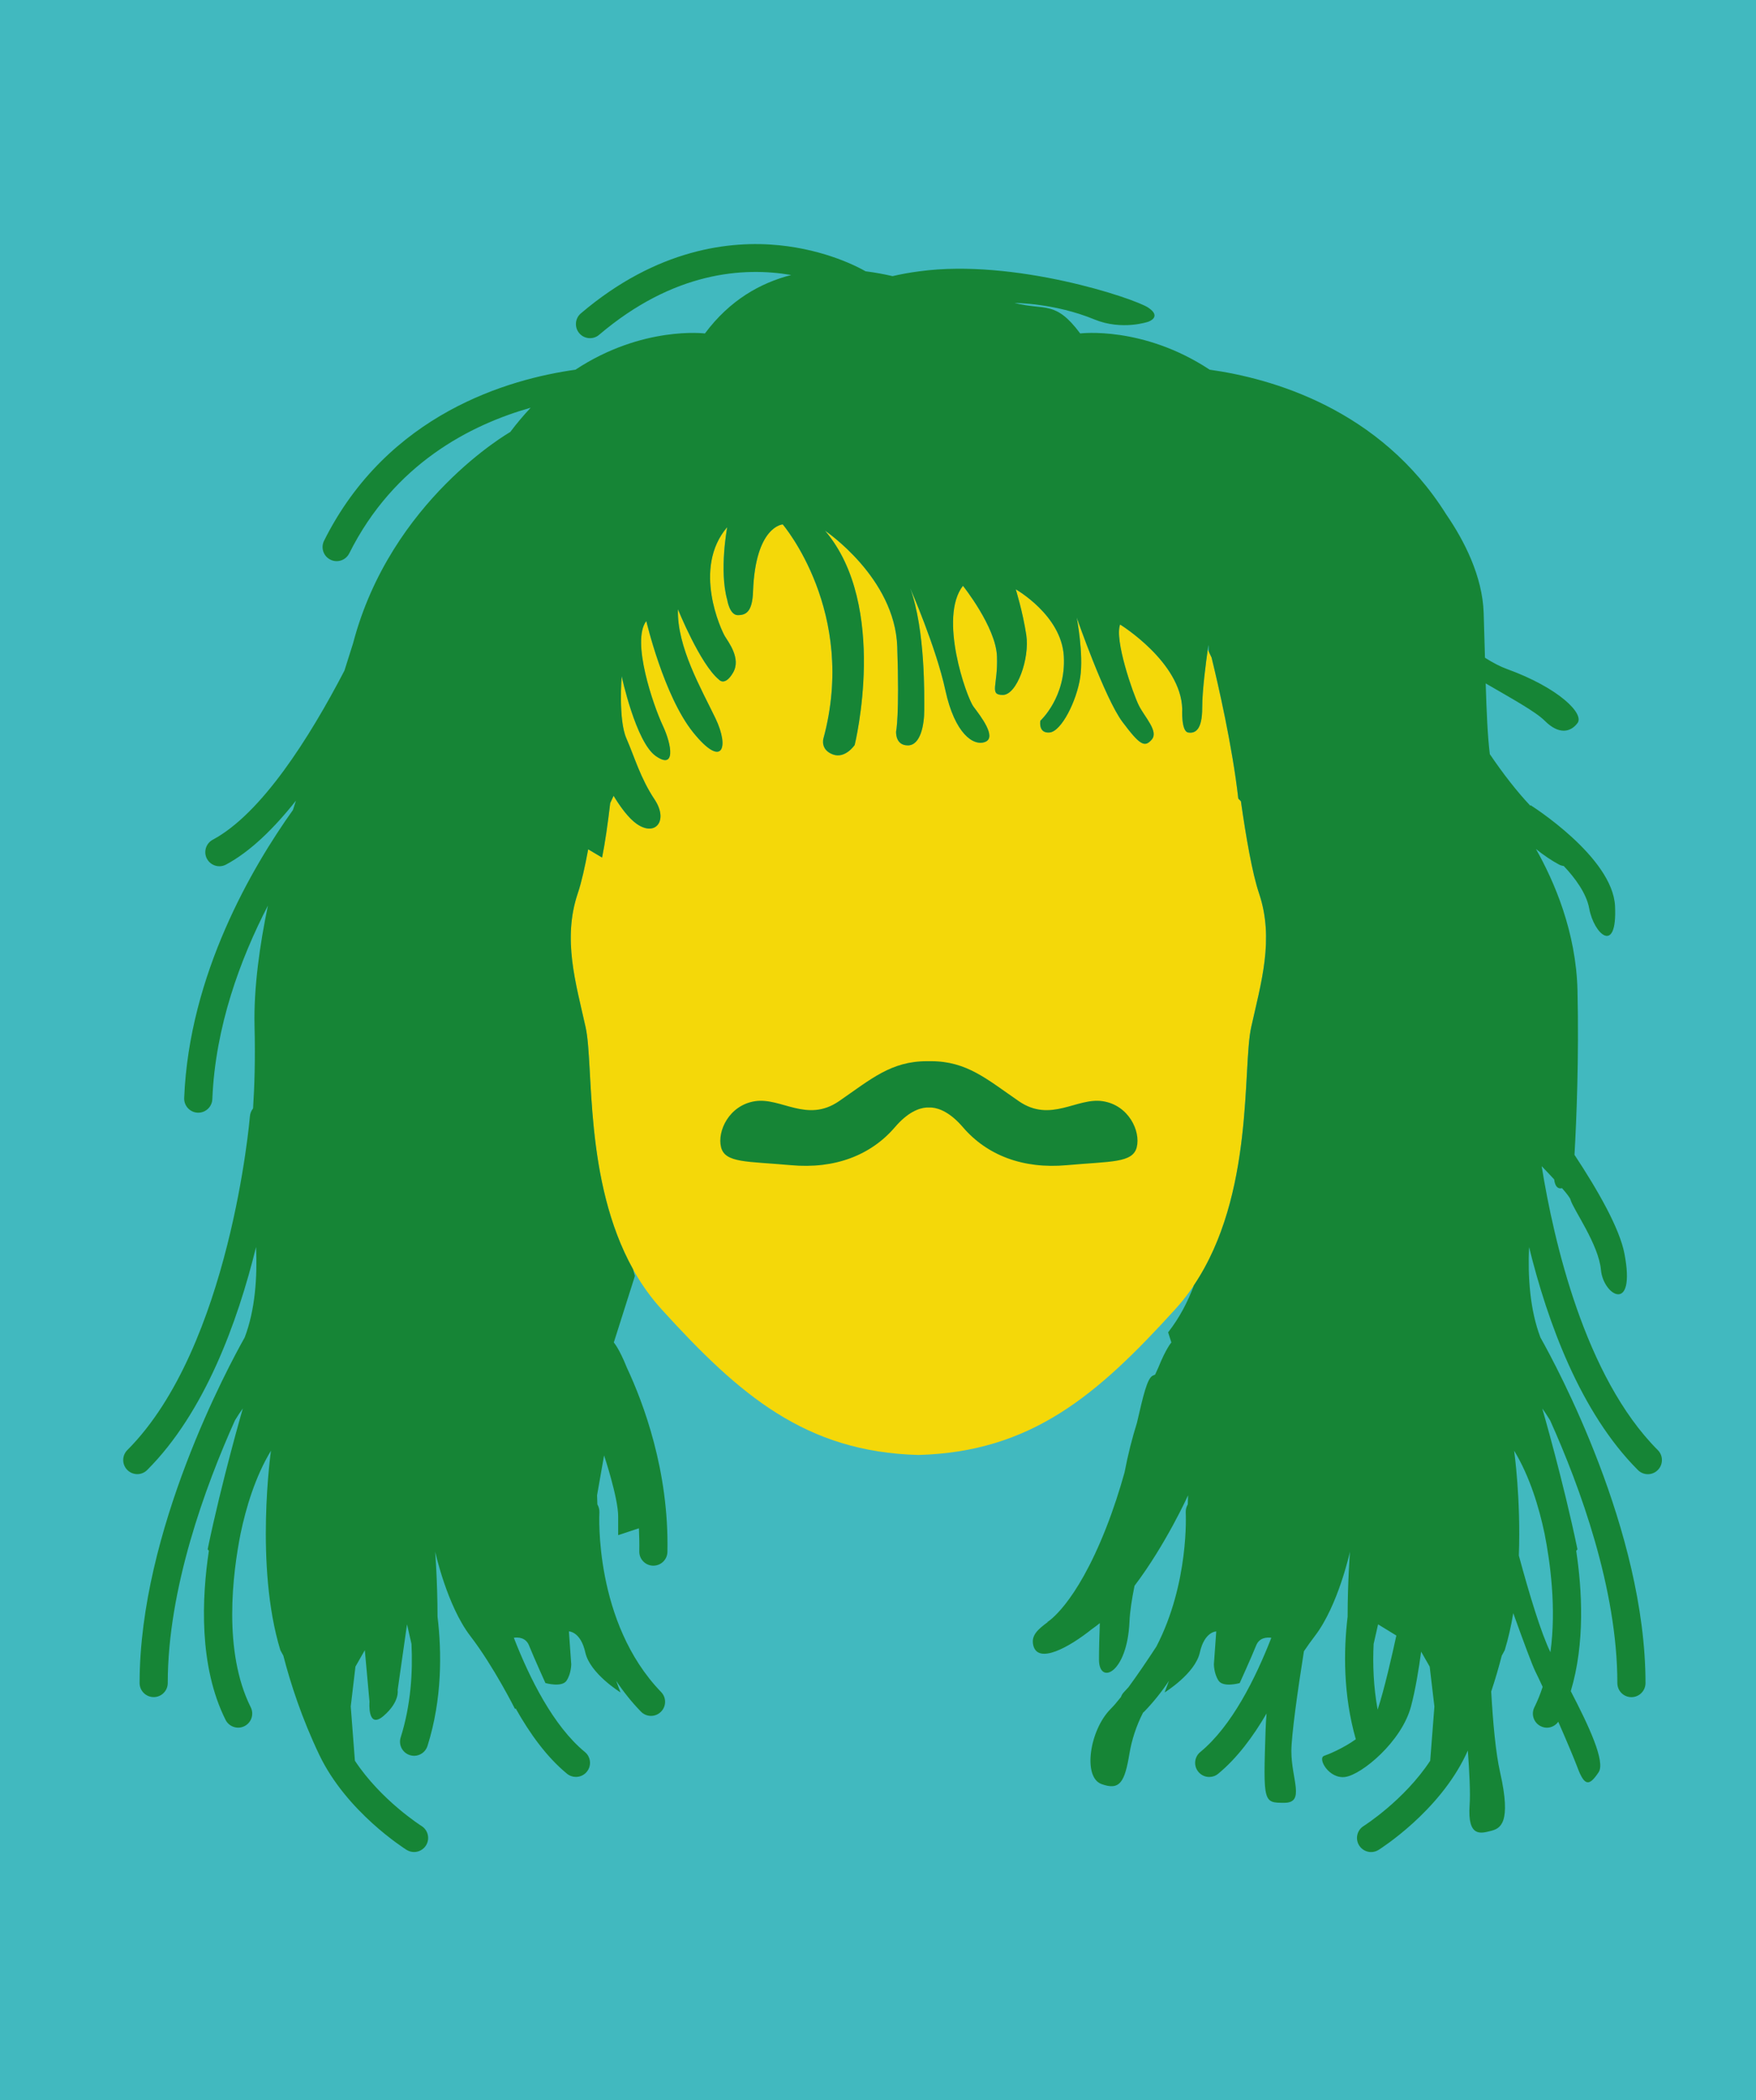 <?xml version="1.0" encoding="utf-8"?>
<!-- Generator: Adobe Illustrator 16.0.0, SVG Export Plug-In . SVG Version: 6.00 Build 0)  -->
<!DOCTYPE svg PUBLIC "-//W3C//DTD SVG 1.1//EN" "http://www.w3.org/Graphics/SVG/1.1/DTD/svg11.dtd">
<svg version="1.1" id="Camada_1" xmlns="http://www.w3.org/2000/svg" xmlns:xlink="http://www.w3.org/1999/xlink" x="0px" y="0px"
	 width="256px" height="306px" viewBox="0 0 256 306" enable-background="new 0 0 256 306" xml:space="preserve">
<rect fill="#41B9BF" width="256" height="306"/>
<g>
	<g>
		<path fill="#F4D809" d="M183.214,129.058c-0.019-0.064-0.038-0.121-0.055-0.186c-0.103-0.379-0.207-0.785-0.31-1.213
			c-0.018-0.076-0.037-0.156-0.059-0.24c-0.102-0.439-0.208-0.9-0.307-1.383c-0.014-0.045-0.021-0.092-0.029-0.139
			c-0.104-0.492-0.206-1-0.305-1.527c-0.008-0.033-0.014-0.066-0.021-0.104c-0.104-0.535-0.206-1.092-0.305-1.658
			c-0.011-0.074-0.022-0.143-0.035-0.213c-0.099-0.568-0.194-1.146-0.291-1.732c-0.007-0.047-0.015-0.094-0.021-0.137
			c-0.201-1.248-0.394-2.521-0.571-3.783c-0.128-0.131-0.257-0.268-0.384-0.393c-0.854-7.592-2.955-16.699-3.892-20.537
			c-0.062-0.131-0.123-0.262-0.187-0.396c-0.069-0.15-0.139-0.299-0.215-0.451l0,0c-0.049-0.109-0.108-0.219-0.16-0.326
			c-0.237,1.648-0.812,5.91-0.812,8.492c0,3.248-1.025,3.76-2.054,3.588c-1.021-0.17-0.854-3.418-0.854-3.418
			c-0.166-6.84-9.058-12.311-9.058-12.311c-0.856,2.221,1.877,10.086,2.731,11.797c0.855,1.709,2.908,3.762,1.885,4.959
			c-1.027,1.197-1.711,0.854-4.275-2.566c-2.564-3.418-6.669-15.215-6.669-15.215s1.027,5.297,0.513,8.719
			c-0.513,3.42-2.731,7.865-4.445,8.035c-1.711,0.172-1.366-1.709-1.366-1.709s3.763-3.418,3.42-9.404
			c-0.34-5.982-7.008-9.744-7.008-9.744s1.021,3.25,1.536,6.668c0.509,3.418-1.368,8.719-3.418,8.719
			c-2.055,0-0.687-1.367-0.856-5.643c-0.172-4.273-4.96-10.26-4.96-10.26c-3.589,4.619,0.516,16.246,1.538,17.611
			c1.026,1.367,3.422,4.445,1.713,5.131c-1.713,0.682-4.444-1.197-5.813-7.525c-1.366-6.324-5.131-14.873-5.131-14.873
			c2.224,6.154,2.051,15.73,2.051,17.781c0,2.051-0.51,5.129-2.393,5.129c-1.882,0-1.709-2.051-1.709-2.051
			s0.512-2.225,0.168-12.311c-0.341-10.086-10.54-16.927-10.54-16.927c9.346,10.941,4.332,31.232,4.332,31.232
			s-1.369,2.053-3.193,1.371c-1.824-0.686-1.371-2.281-1.371-2.281c5.018-18.465-5.925-31.232-5.925-31.232
			s-3.987,0.227-4.331,9.802c-0.104,2.947-1.025,3.42-2.221,3.42c-1.198,0-1.539-2.227-1.539-2.227c-1.197-4.273,0-10.597,0-10.597
			c-5.133,5.982-0.857,15.044-0.342,15.9c0.511,0.854,2.393,3.248,1.193,5.301c-1.193,2.049-2.049,1.027-2.049,1.027
			c-2.737-2.225-5.988-10.26-5.988-10.26c-0.168,5.471,3.423,11.627,5.475,15.9c2.052,4.275,1.025,7.352-3.249,2.051
			c-4.275-5.299-6.839-16.242-6.839-16.242c-2.223,2.908,1.025,12.311,2.393,15.219c1.37,2.904,1.881,6.494-1.028,4.443
			c-2.903-2.051-4.956-11.627-4.956-11.627s-0.512,6.328,0.684,9.061c1.196,2.738,2.053,5.814,4.105,8.895
			c2.052,3.076,0.167,5.469-2.568,3.59c-1.211-0.834-2.422-2.508-3.399-4.111l-0.494,1.066c-0.361,3.078-0.762,5.869-1.184,7.932
			l-2.027-1.203c-0.119,0.635-0.235,1.246-0.355,1.834c-0.007,0.027-0.011,0.041-0.015,0.068c-0.115,0.568-0.236,1.117-0.354,1.635
			c-0.012,0.037-0.021,0.07-0.032,0.107c-0.113,0.506-0.236,0.986-0.353,1.43c-0.01,0.035-0.02,0.061-0.029,0.092
			c-0.123,0.445-0.243,0.861-0.373,1.234c-0.141,0.408-0.257,0.812-0.367,1.219c-0.085,0.32-0.154,0.643-0.224,0.961
			c-0.013,0.084-0.036,0.16-0.05,0.242c-0.08,0.387-0.141,0.783-0.194,1.176c0,0.002,0,0.01-0.003,0.012
			c-0.053,0.398-0.094,0.791-0.125,1.193l0,0c-0.373,4.992,1.021,9.855,2.1,14.719c1.418,6.408-0.849,27.973,11.066,41.088
			c11.398,12.543,20.998,20.793,37.453,21.238c16.451-0.445,26.057-8.695,37.453-21.238c11.92-13.115,9.645-34.68,11.064-41.088
			c1.42-6.414,3.406-12.82,1.139-19.521C183.436,129.814,183.32,129.443,183.214,129.058z"/>
	</g>
	<path fill="#168536" d="M241.684,211.279c-10.687-10.688-15.199-30.641-16.93-41.369c0.658,0.68,1.268,1.33,1.819,1.926
		c0.146,1.17,0.631,1.406,1.151,1.279c0.702,0.811,1.166,1.414,1.228,1.656c0.344,1.369,4.104,6.5,4.444,10.258
		c0.345,3.762,5.129,6.498,3.42-2.391c-0.703-3.654-3.832-9.162-7.278-14.381c0.28-4.898,0.666-14.014,0.438-23.922
		c-0.194-8.564-3.403-15.943-6.057-20.635c1.109,0.891,2.237,1.66,3.372,2.27c0.219,0.115,0.444,0.176,0.676,0.203
		c1.61,1.684,3.319,3.984,3.718,6.193c0.686,3.762,4.104,6.84,3.765-0.344c-0.345-7.18-12.312-14.703-12.312-14.703
		s-0.012,0.035-0.029,0.086c-2.039-2.162-4.027-4.742-5.916-7.529c-0.32-2.598-0.477-6.18-0.599-10.303
		c3.78,2.201,7.267,4.104,8.599,5.436c2.048,2.053,3.76,1.709,4.785,0.342c1.023-1.365-2.737-5.133-10.261-7.865
		c-1.012-0.365-2.101-0.939-3.229-1.654c-0.057-2.104-0.116-4.301-0.191-6.551c-0.175-5.291-2.805-10.482-5.452-14.324
		c-9.669-15.438-25.557-19.845-34.487-21.091c-9.766-6.437-18.879-5.281-18.879-5.281c-3.631-4.869-5.094-3.303-9.572-4.444
		c0,0,5.816,0,11.629,2.396c4.051,1.668,7.867,0.34,7.867,0.34s2.049-0.683,0-2.053c-2.053-1.364-19.495-7.181-33.348-5.297
		c-1.424,0.179-2.746,0.43-3.934,0.705c-1.188-0.275-2.512-0.526-3.933-0.705c-1.048-0.604-5.755-3.11-12.614-3.795
		c-7.026-0.703-17.742,0.45-28.89,9.926c-0.865,0.732-0.968,2.026-0.233,2.893c0.405,0.477,0.979,0.721,1.561,0.721
		c0.473,0,0.943-0.159,1.326-0.486c10.861-9.229,21.084-9.916,28.012-8.716c-4.475,1.14-8.955,3.646-12.582,8.517
		c0,0-9.117-1.155-18.879,5.281c-9.636,1.342-27.361,6.354-36.645,24.921c-0.506,1.016-0.096,2.244,0.918,2.752
		c0.295,0.148,0.607,0.221,0.918,0.221c0.75,0,1.477-0.416,1.836-1.137c6.518-13.04,17.664-18.732,26.45-21.219
		c-1.007,1.074-2.007,2.247-2.981,3.542c0,0-17.438,9.919-22.912,30.78l-1.26,3.984c-5.14,9.873-12.112,20.848-19.199,24.639
		c-0.997,0.535-1.377,1.779-0.843,2.777c0.372,0.689,1.081,1.086,1.813,1.086c0.323,0,0.657-0.078,0.966-0.242
		c3.536-1.893,6.981-5.256,10.196-9.316c-0.1,0.293-0.25,0.752-0.439,1.363c-5.898,8.258-15.131,23.932-15.855,41.964
		c-0.042,1.134,0.839,2.091,1.971,2.136c0.026,0,0.057,0,0.086,0c1.092,0,2.004-0.867,2.047-1.972
		c0.423-10.542,4.063-20.384,8.104-28.205c-1.164,5.594-2.084,11.898-1.951,17.525c0.119,4.922-0.006,8.903-0.217,12.036
		c-0.254,0.312-0.42,0.703-0.456,1.138c-0.026,0.332-2.87,33.629-17.872,48.637c-0.801,0.802-0.801,2.101,0,2.9
		c0.398,0.399,0.93,0.604,1.449,0.604c0.529,0,1.051-0.203,1.449-0.604c8.398-8.396,13.188-21.589,15.869-32.49
		c0.19,4.293-0.109,9.119-1.656,13.179c-2.352,4.174-15.322,28.166-15.322,50.35c0,1.136,0.926,2.052,2.057,2.052
		c1.129,0,2.047-0.916,2.047-2.052c0-13.727,5.447-28.584,9.8-38.274c0.37-0.604,0.751-1.196,1.146-1.731
		c0,0-3.076,10.601-5.129,20.517l0.178,0.224c-1.023,6.774-1.501,16.766,2.432,24.633c0.361,0.719,1.085,1.135,1.842,1.135
		c0.305,0,0.618-0.071,0.913-0.219c1.013-0.506,1.423-1.738,0.917-2.75c-4.068-8.142-2.646-19.438-1.475-25.334
		c0.784-3.728,2.132-8.274,4.425-12.049c0,0-2.396,16.752,1.368,29.065l0.438,0.805c1.055,4.08,2.695,9.125,5.236,14.44
		c3.975,8.312,12.378,13.625,12.731,13.854c0.341,0.207,0.714,0.309,1.084,0.309c0.683,0,1.353-0.344,1.743-0.963
		c0.6-0.961,0.309-2.227-0.648-2.826c-0.068-0.043-5.936-3.77-9.717-9.516l-0.607-7.898l0.686-5.811l1.367-2.395l0.683,7.518
		c0,0-0.343,4.105,2.054,2.059c2.389-2.059,2.049-3.766,2.049-3.766l1.367-9.574l0.65,2.857c0.202,4.117-0.089,8.904-1.576,13.623
		c-0.344,1.082,0.258,2.232,1.34,2.576c0.203,0.062,0.412,0.098,0.613,0.098c0.875,0,1.68-0.562,1.958-1.439
		c2.155-6.832,2.083-13.678,1.462-18.85c-0.003-5.082-0.344-9.463-0.344-9.463s1.713,7.865,5.133,12.307
		c3.416,4.449,6.496,10.602,6.496,10.602l0.121-0.041c2.057,3.662,4.539,7.09,7.469,9.494c0.383,0.314,0.844,0.465,1.3,0.465
		c0.595,0,1.183-0.254,1.589-0.75c0.721-0.871,0.593-2.17-0.285-2.885c-4.59-3.771-8.059-10.742-10.356-16.643
		c0.652-0.09,1.747-0.039,2.217,1.125c0.683,1.713,2.391,5.475,2.391,5.475s2.396,0.682,3.079-0.346
		c0.683-1.023,0.683-2.391,0.683-2.391l-0.341-4.789c0,0,1.709,0,2.395,3.078c0.684,3.078,5.13,5.812,5.13,5.812
		s-0.258-0.654-0.633-1.689c1.032,1.557,2.225,3.062,3.604,4.484c0.402,0.416,0.94,0.627,1.475,0.627
		c0.516,0,1.027-0.195,1.426-0.58c0.814-0.785,0.835-2.086,0.047-2.896c-9.82-10.146-9.012-25.99-8.998-26.152
		c0.02-0.432-0.091-0.842-0.297-1.186c-0.024-0.82-0.043-1.33-0.043-1.33l1.022-5.812c0,0,2.054,6.154,2.054,8.891
		c0,2.734,0,2.734,0,2.734l3.023-1.004c0.049,1.104,0.079,2.217,0.055,3.355c-0.024,1.135,0.875,2.07,2.008,2.092
		c0.016,0,0.029,0,0.043,0c1.116,0,2.028-0.887,2.051-2.004c0.247-11.781-3.512-21.73-5.913-26.846
		c-1.128-2.82-1.903-3.67-1.903-3.67l3.028-9.539l0.038-0.184c-0.1-0.312-0.17-0.635-0.258-0.943
		c-7.211-12.936-5.695-29.73-6.918-35.268c-1.42-6.414-3.404-12.82-1.137-19.521c0.525-1.553,1.037-3.828,1.511-6.4l2.027,1.203
		c0.422-2.062,0.822-4.854,1.184-7.932l0.494-1.066c0.978,1.604,2.188,3.277,3.399,4.111c2.735,1.879,4.62-0.514,2.568-3.59
		c-2.053-3.08-2.909-6.156-4.105-8.895c-1.195-2.732-0.684-9.061-0.684-9.061s2.053,9.576,4.956,11.627
		c2.909,2.051,2.398-1.539,1.028-4.443c-1.367-2.908-4.615-12.311-2.393-15.219c0,0,2.563,10.943,6.839,16.242
		c4.274,5.301,5.301,2.225,3.249-2.051c-2.052-4.273-5.643-10.43-5.475-15.9c0,0,3.251,8.035,5.988,10.26
		c0,0,0.855,1.021,2.049-1.027c1.199-2.053-0.683-4.447-1.193-5.301c-0.516-0.855-4.791-9.918,0.342-15.9c0,0-1.197,6.324,0,10.597
		c0,0,0.341,2.227,1.539,2.227c1.195,0,2.116-0.473,2.221-3.42c0.344-9.576,4.331-9.802,4.331-9.802s10.942,12.767,5.925,31.232
		c0,0-0.453,1.596,1.371,2.281c1.824,0.682,3.193-1.371,3.193-1.371s5.014-20.291-4.332-31.232c0,0,10.201,6.841,10.541,16.927
		c0.344,10.086-0.168,12.311-0.168,12.311s-0.172,2.051,1.709,2.051c1.883,0,2.393-3.078,2.393-5.129
		c0-2.051,0.172-11.627-2.051-17.781c0,0,3.764,8.549,5.131,14.873c1.369,6.328,4.102,8.207,5.814,7.525
		c1.709-0.686-0.688-3.764-1.715-5.131c-1.021-1.365-5.127-12.992-1.537-17.611c0,0,4.787,5.986,4.961,10.26
		c0.172,4.275-1.197,5.643,0.854,5.643c2.05,0,3.927-5.301,3.419-8.719c-0.518-3.418-1.537-6.668-1.537-6.668
		s6.668,3.762,7.008,9.744c0.344,5.986-3.42,9.404-3.42,9.404s-0.344,1.881,1.366,1.709c1.714-0.17,3.937-4.615,4.444-8.035
		c0.518-3.422-0.512-8.719-0.512-8.719s4.104,11.797,6.67,15.215c2.563,3.42,3.248,3.764,4.274,2.566
		c1.024-1.197-1.026-3.25-1.884-4.959c-0.855-1.711-3.592-9.576-2.732-11.797c0,0,8.891,5.471,9.057,12.311
		c0,0-0.166,3.248,0.855,3.418c1.025,0.172,2.055-0.34,2.055-3.588c0-2.582,0.574-6.844,0.812-8.492l0,0
		c0.029-0.201,0.051-0.363,0.066-0.482c0.006-0.02,0.006-0.039,0.012-0.057c0.014-0.092,0.023-0.145,0.023-0.145
		s0.021,0.369,0.059,1.01c0.143,0.283,0.271,0.559,0.396,0.83c0.937,3.826,3.041,12.953,3.896,20.555
		c0.125,0.125,0.255,0.262,0.383,0.393c0.732,5.174,1.658,10.52,2.635,13.398c2.268,6.701,0.281,13.107-1.138,19.521
		c-1.298,5.874,0.487,24.441-8.353,37.594c-0.882,2.408-2.094,4.727-3.76,6.865l0.473,1.475c0,0-0.775,0.85-1.908,3.67
		c-0.146,0.312-0.301,0.652-0.459,1.01c-0.119,0.055-0.235,0.111-0.32,0.143c-0.836,0.338-1.426,2.977-2.334,6.891
		c-0.682,2.184-1.309,4.602-1.803,7.213c-0.715,2.561-1.594,5.309-2.702,8.123c-4.444,11.289-8.548,13.68-8.548,13.68l0.051,0.01
		c-1.492,1.102-2.463,1.977-2.102,3.41c0.682,2.736,5.146,0.328,8.547-2.395c0.388-0.262,0.77-0.555,1.148-0.867
		c-0.064,1.814-0.122,3.787-0.122,5.314c0,3.762,4.104,2.051,4.442-5.475c0.07-1.553,0.351-3.367,0.738-5.271
		c4.561-6.018,7.809-13.191,7.809-13.191s-0.021,0.512-0.043,1.33c-0.209,0.346-0.319,0.755-0.299,1.188
		c0.009,0.131,0.521,10.271-4.274,19.514c-1.248,1.908-2.724,4.102-4.08,5.939c-0.211,0.229-0.423,0.467-0.644,0.698
		c-0.213,0.214-0.354,0.466-0.448,0.729c-0.546,0.688-1.053,1.289-1.489,1.722c-3.076,3.076-4.104,9.918-1.371,10.944
		c2.738,1.025,3.42-0.344,4.104-4.448c0.332-1.97,0.986-4.015,1.98-5.949c0.059-0.047,0.118-0.09,0.172-0.146
		c1.379-1.424,2.571-2.93,3.604-4.485c-0.375,1.035-0.63,1.69-0.63,1.69s4.448-2.735,5.13-5.813
		c0.684-3.077,2.395-3.077,2.395-3.077l-0.344,4.788c0,0,0,1.367,0.684,2.392c0.688,1.026,3.078,0.347,3.078,0.347
		s1.711-3.763,2.396-5.476c0.465-1.164,1.562-1.215,2.215-1.125c-2.297,5.899-5.764,12.871-10.354,16.644
		c-0.879,0.715-1.008,2.014-0.283,2.885c0.406,0.496,0.994,0.75,1.583,0.75c0.46,0,0.922-0.149,1.3-0.465
		c2.742-2.252,5.086-5.396,7.062-8.787c-0.068,0.828-0.123,1.633-0.146,2.41c-0.343,10.606-0.343,10.606,2.734,10.606
		c3.076,0,1.025-3.424,1.025-7.522c0-2.22,0.898-8.717,1.828-14.552c0.514-0.758,1.043-1.508,1.584-2.211
		c3.422-4.44,5.131-12.307,5.131-12.307s-0.337,4.381-0.342,9.463c-0.593,4.924-0.664,11.367,1.194,17.875
		c-1.839,1.312-3.968,2.196-4.61,2.408c-1.025,0.342,0.686,3.422,3.078,3.079c2.395-0.344,8.207-5.129,9.574-10.26
		c0.648-2.429,1.141-5.461,1.482-7.996l1.248,2.187l0.686,5.812l-0.613,7.897c-3.777,5.746-9.643,9.474-9.711,9.517
		c-0.958,0.6-1.251,1.864-0.646,2.825c0.387,0.619,1.059,0.964,1.738,0.964c0.374,0,0.748-0.103,1.085-0.31
		c0.354-0.229,8.761-5.543,12.729-13.854c0.1-0.214,0.189-0.423,0.291-0.632c0.236,3.177,0.385,6.214,0.262,7.955
		c-0.34,4.787,1.705,4.103,3.076,3.763c1.365-0.345,3.074-1.031,1.365-8.552c-0.643-2.823-1.043-7.291-1.295-11.762
		c0.619-1.854,1.123-3.608,1.535-5.216l0.438-0.805c0.528-1.733,0.935-3.55,1.241-5.397c1.529,4.246,2.783,7.618,3.212,8.476
		c0.274,0.551,0.651,1.336,1.075,2.262c-0.336,1.026-0.731,2.021-1.207,2.979c-0.508,1.013-0.099,2.244,0.916,2.75
		c0.295,0.146,0.607,0.22,0.916,0.22c0.647,0,1.26-0.322,1.651-0.865c1.187,2.703,2.31,5.363,2.802,6.674
		c1.024,2.738,1.709,2.738,3.078,0.688c1.016-1.521-1.361-6.631-4.057-11.818c2.105-6.994,1.643-14.818,0.793-20.443l0.182-0.223
		c-2.054-9.916-5.13-20.518-5.13-20.518c0.396,0.535,0.775,1.127,1.146,1.731c4.354,9.69,9.8,24.55,9.8,38.274
		c0,1.135,0.914,2.051,2.048,2.051c1.135,0,2.055-0.916,2.055-2.051c0-22.184-12.97-46.176-15.317-50.35
		c-1.546-4.059-1.847-8.885-1.658-13.178c2.685,10.9,7.471,24.094,15.869,32.49c0.397,0.398,0.923,0.604,1.45,0.604
		c0.521,0,1.05-0.203,1.449-0.604C242.484,213.379,242.484,212.08,241.684,211.279z M200.841,249.096
		c-0.614-3.354-0.728-6.631-0.585-9.572l0.648-2.855l2.664,1.631C202.962,241.092,201.805,246.197,200.841,249.096z
		 M225.167,223.412c0.821,4.113,1.754,10.859,0.862,17.318c-1.357-2.781-3.051-8.348-4.604-14.086
		c0.31-8.277-0.687-15.281-0.687-15.281C223.036,215.137,224.382,219.686,225.167,223.412z"/>
	<path fill="#168536" d="M135.131,154.617c-5.244,0-8.159,2.625-12.821,5.828c-4.664,3.203-8.449-0.582-12.236,0
		c-3.789,0.586-5.539,4.373-4.955,6.703c0.581,2.328,3.786,2.041,10.196,2.621c6.411,0.582,11.657-1.459,15.151-5.535
		c1.876-2.191,3.499-2.783,4.599-2.865l0.781,0.004c1.103,0.104,2.694,0.723,4.531,2.861c3.495,4.076,8.741,6.117,15.15,5.535
		c6.41-0.58,9.615-0.293,10.197-2.621c0.582-2.33-1.166-6.117-4.955-6.703c-3.787-0.582-7.571,3.203-12.237,0
		c-4.66-3.203-7.572-5.828-12.816-5.828H135.131z"/>
</g>
</svg>
